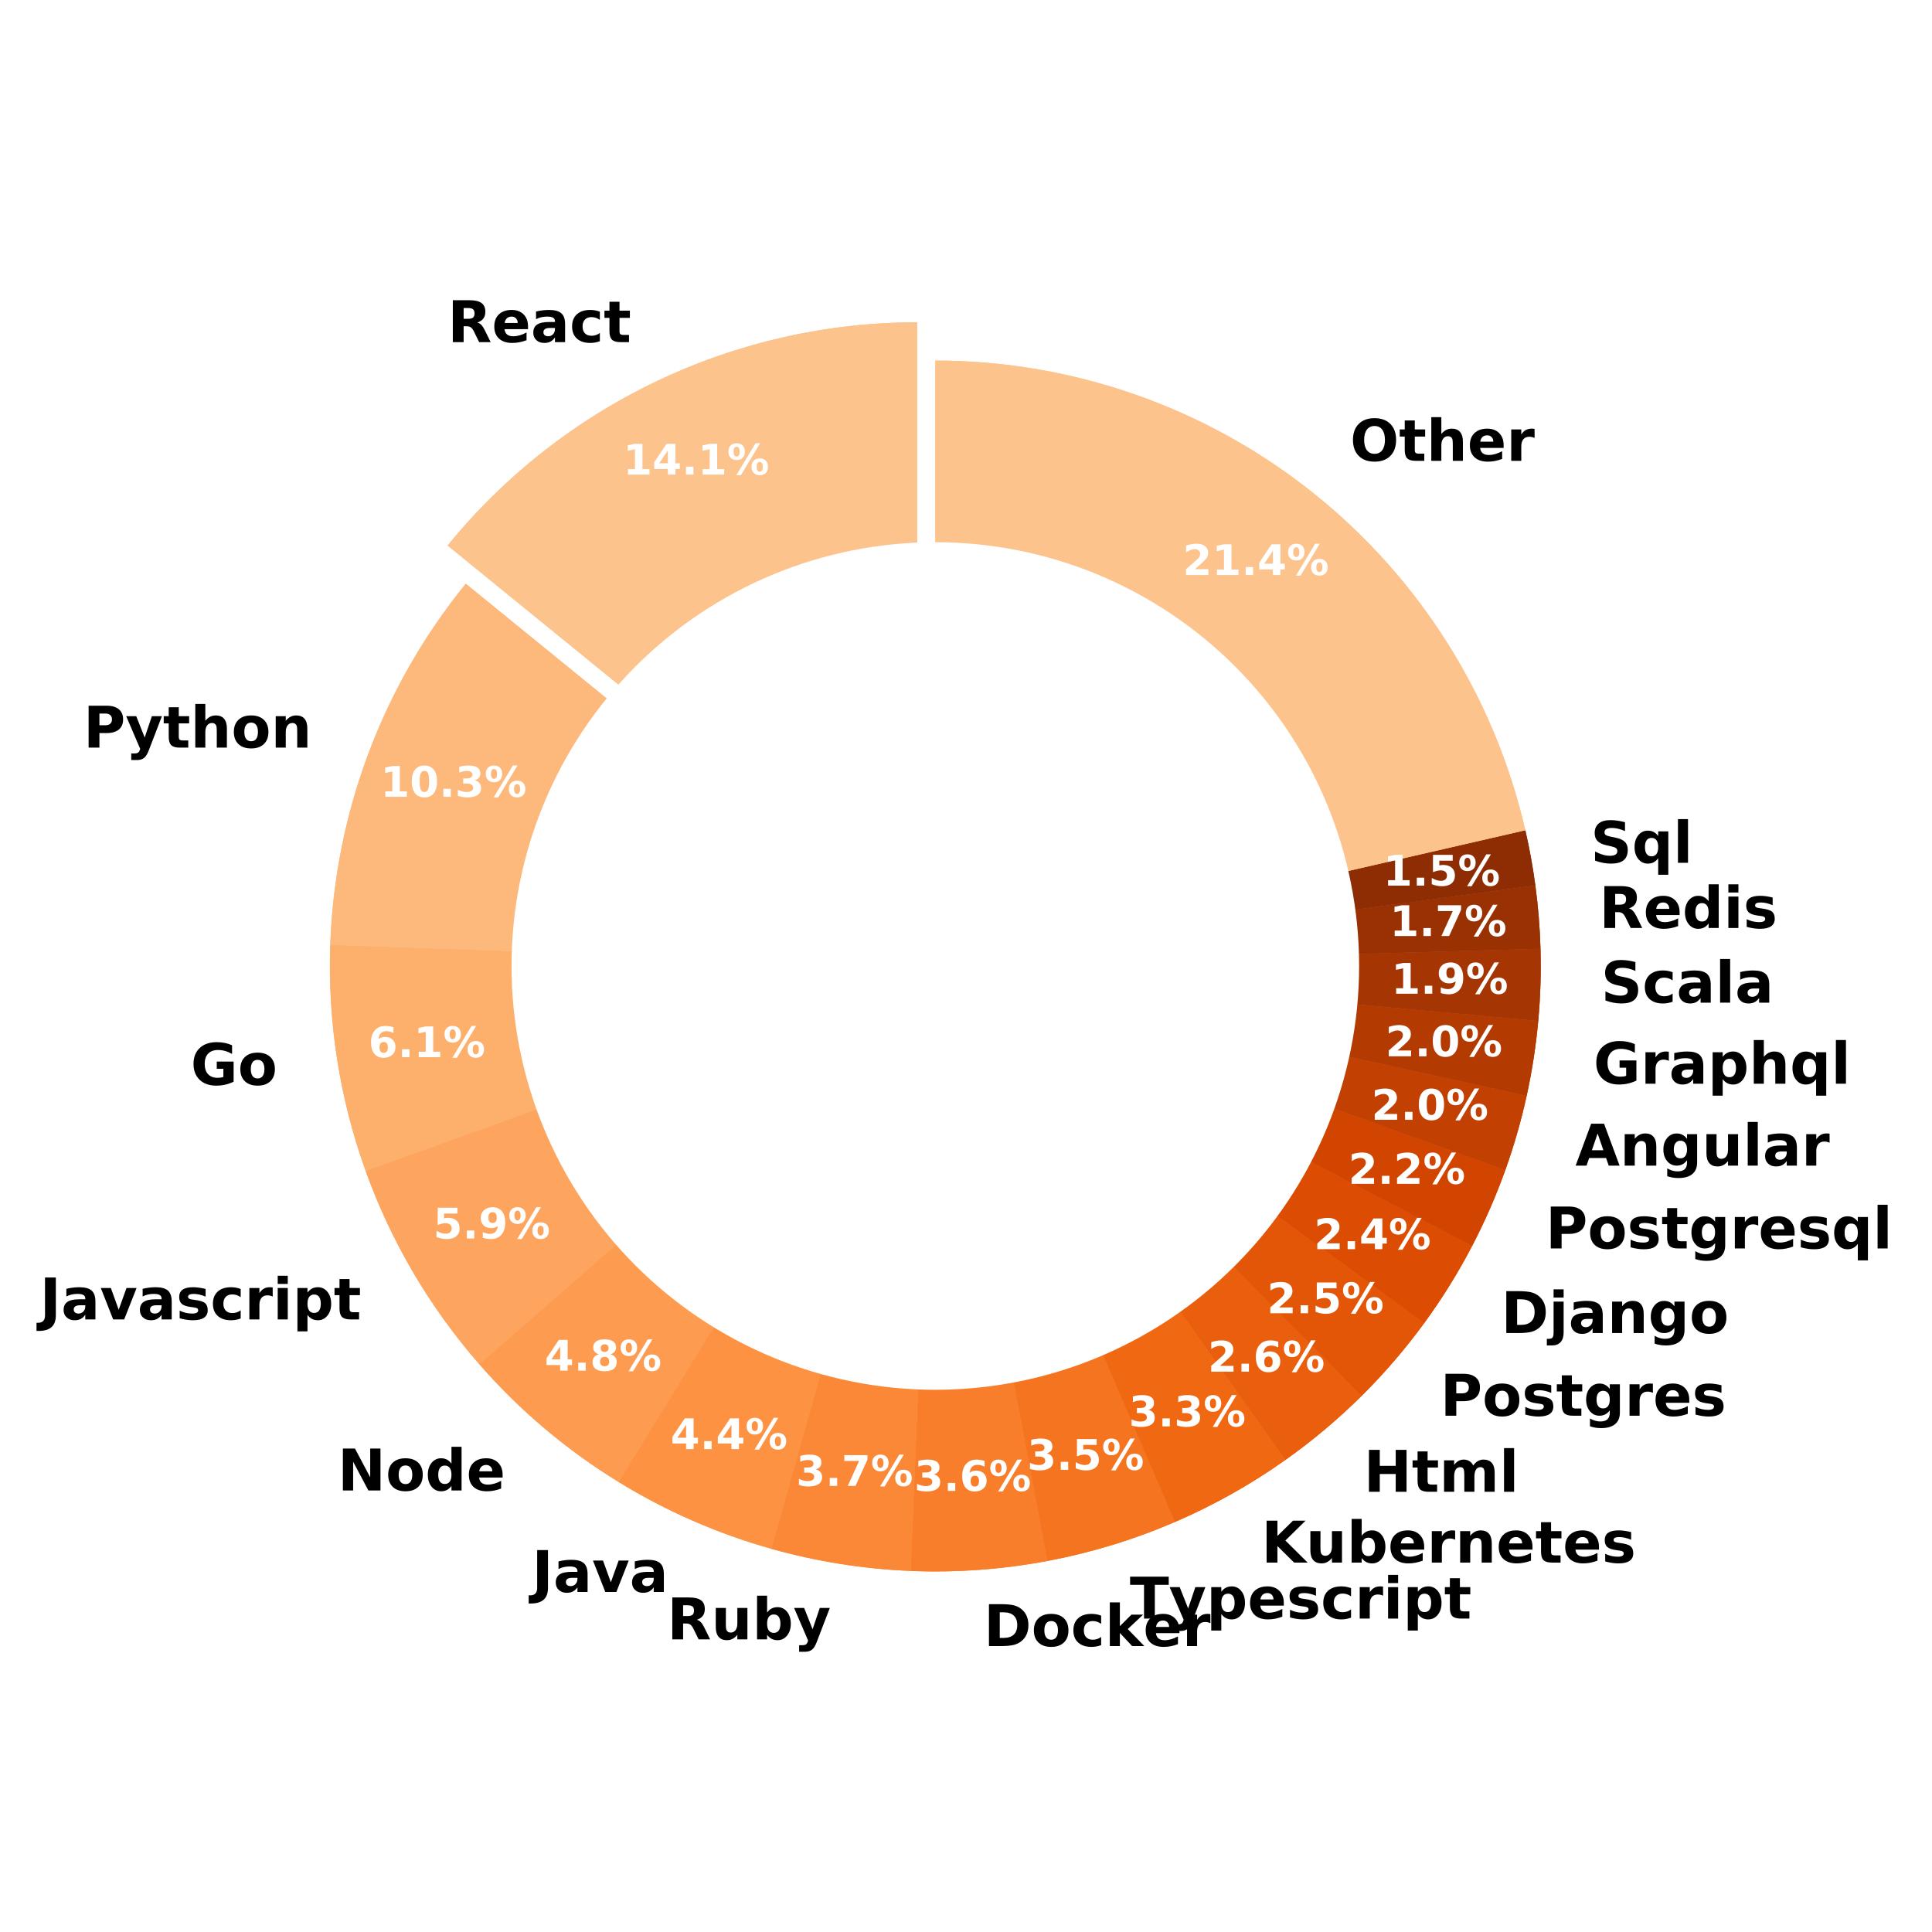 <?xml version="1.0" encoding="utf-8" standalone="no"?>
<!DOCTYPE svg PUBLIC "-//W3C//DTD SVG 1.1//EN"
  "http://www.w3.org/Graphics/SVG/1.1/DTD/svg11.dtd">
<!-- Created with matplotlib (https://matplotlib.org/) -->
<svg height="504pt" version="1.1" viewBox="0 0 504 504" width="504pt" xmlns="http://www.w3.org/2000/svg" xmlns:xlink="http://www.w3.org/1999/xlink">
 <defs>
  <style type="text/css">
*{stroke-linecap:butt;stroke-linejoin:round;}
  </style>
 </defs>
 <g id="figure_1">
  <g id="patch_1">
   <path d="M 0 504 
L 504 504 
L 504 0 
L 0 0 
z
" style="fill:#ffffff;"/>
  </g>
  <g id="axes_1">
   <g id="patch_2">
    <path d="M 239.249 84.078 
C 215.791 84.078 192.625 89.305 171.44 99.376 
C 150.254 109.448 131.576 124.114 116.766 142.306 
L 239.249 242.015 
L 239.249 84.078 
z
" style="fill:#fdc38d;"/>
   </g>
   <g id="patch_3">
    <path d="M 121.513 152.291 
C 110.714 165.556 102.142 180.488 96.131 196.502 
C 90.121 212.516 86.751 229.401 86.155 246.495 
L 243.996 252 
L 121.513 152.291 
z
" style="fill:#fdb87c;"/>
   </g>
   <g id="patch_4">
    <path d="M 86.155 246.495 
C 85.806 256.504 86.41 266.523 87.958 276.418 
C 89.507 286.313 91.993 296.037 95.383 305.461 
L 243.996 252 
L 86.155 246.495 
z
" style="fill:#fdaf6c;"/>
   </g>
   <g id="patch_5">
    <path d="M 95.383 305.461 
C 98.704 314.693 102.878 323.596 107.851 332.053 
C 112.824 340.511 118.574 348.486 125.027 355.877 
L 243.996 252 
L 95.383 305.461 
z
" style="fill:#fda55f;"/>
   </g>
   <g id="patch_6">
    <path d="M 125.027 355.877 
C 130.267 361.878 135.953 367.474 142.037 372.617 
C 148.121 377.76 154.586 382.435 161.376 386.603 
L 243.996 252 
L 125.027 355.877 
z
" style="fill:#fd9c51;"/>
   </g>
   <g id="patch_7">
    <path d="M 161.376 386.603 
C 167.574 390.407 174.027 393.779 180.689 396.694 
C 187.352 399.609 194.208 402.06 201.208 404.03 
L 243.996 252 
L 161.376 386.603 
z
" style="fill:#fd9243;"/>
   </g>
   <g id="patch_8">
    <path d="M 201.208 404.03 
C 207.131 405.697 213.147 407.017 219.224 407.982 
C 225.301 408.947 231.429 409.556 237.577 409.806 
L 243.996 252 
L 201.208 404.03 
z
" style="fill:#fb8836;"/>
   </g>
   <g id="patch_9">
    <path d="M 237.577 409.806 
C 243.54 410.049 249.512 409.953 255.464 409.52 
C 261.416 409.087 267.339 408.316 273.204 407.213 
L 243.996 252 
L 237.577 409.806 
z
" style="fill:#f87e2b;"/>
   </g>
   <g id="patch_10">
    <path d="M 273.204 407.213 
C 278.915 406.138 284.564 404.748 290.123 403.051 
C 295.681 401.353 301.142 399.35 306.48 397.051 
L 243.996 252 
L 273.204 407.213 
z
" style="fill:#f5741f;"/>
   </g>
   <g id="patch_11">
    <path d="M 306.48 397.051 
C 311.549 394.867 316.5 392.42 321.312 389.718 
C 326.125 387.016 330.793 384.064 335.296 380.873 
L 243.996 252 
L 306.48 397.051 
z
" style="fill:#f16813;"/>
   </g>
   <g id="patch_12">
    <path d="M 335.296 380.873 
C 338.833 378.368 342.266 375.717 345.585 372.929 
C 348.904 370.141 352.106 367.217 355.185 364.165 
L 243.996 252 
L 335.296 380.873 
z
" style="fill:#ea5f0e;"/>
   </g>
   <g id="patch_13">
    <path d="M 355.185 364.165 
C 358.153 361.223 361.003 358.164 363.729 354.996 
C 366.454 351.828 369.053 348.552 371.518 345.178 
L 243.996 252 
L 355.185 364.165 
z
" style="fill:#e35608;"/>
   </g>
   <g id="patch_14">
    <path d="M 371.518 345.178 
C 373.853 341.982 376.068 338.7 378.156 335.338 
C 380.245 331.975 382.206 328.536 384.036 325.027 
L 243.996 252 
L 371.518 345.178 
z
" style="fill:#dc4c03;"/>
   </g>
   <g id="patch_15">
    <path d="M 384.036 325.027 
C 385.703 321.83 387.26 318.577 388.704 315.274 
C 390.149 311.971 391.479 308.619 392.694 305.225 
L 243.996 252 
L 384.036 325.027 
z
" style="fill:#d14501;"/>
   </g>
   <g id="patch_16">
    <path d="M 392.694 305.225 
C 393.827 302.061 394.858 298.862 395.786 295.633 
C 396.714 292.404 397.539 289.146 398.26 285.864 
L 243.996 252 
L 392.694 305.225 
z
" style="fill:#c14002;"/>
   </g>
   <g id="patch_17">
    <path d="M 398.26 285.864 
C 398.966 282.647 399.572 279.408 400.075 276.152 
C 400.579 272.897 400.981 269.626 401.28 266.346 
L 243.996 252 
L 398.26 285.864 
z
" style="fill:#b33b02;"/>
   </g>
   <g id="patch_18">
    <path d="M 401.28 266.346 
C 401.566 263.214 401.758 260.074 401.856 256.931 
C 401.954 253.788 401.958 250.643 401.869 247.499 
L 243.996 252 
L 401.28 266.346 
z
" style="fill:#a53603;"/>
   </g>
   <g id="patch_19">
    <path d="M 401.869 247.499 
C 401.79 244.738 401.639 241.98 401.416 239.227 
C 401.192 236.474 400.897 233.727 400.529 230.99 
L 243.996 252 
L 401.869 247.499 
z
" style="fill:#9a3103;"/>
   </g>
   <g id="patch_20">
    <path d="M 400.529 230.99 
C 400.205 228.572 399.824 226.162 399.388 223.762 
C 398.952 221.363 398.46 218.973 397.914 216.596 
L 243.996 252 
L 400.529 230.99 
z
" style="fill:#8e2d04;"/>
   </g>
   <g id="patch_21">
    <path d="M 397.914 216.596 
C 389.905 181.779 370.315 150.688 342.364 128.437 
C 314.413 106.186 279.722 94.063 243.996 94.063 
L 243.996 252 
L 397.914 216.596 
z
" style="fill:#fdc38d;"/>
   </g>
   <g id="patch_22">
    <path d="M 239.249 84.078 
C 215.791 84.078 192.625 89.305 171.44 99.376 
C 150.254 109.448 131.576 124.114 116.766 142.306 
L 239.249 242.015 
L 239.249 84.078 
z
" style="fill:#fdc38d;"/>
   </g>
   <g id="patch_23">
    <path d="M 121.513 152.291 
C 110.714 165.556 102.142 180.488 96.131 196.502 
C 90.121 212.516 86.751 229.401 86.155 246.495 
L 243.996 252 
L 121.513 152.291 
z
" style="fill:#fdb87c;"/>
   </g>
   <g id="patch_24">
    <path d="M 86.155 246.495 
C 85.806 256.504 86.41 266.523 87.958 276.418 
C 89.507 286.313 91.993 296.037 95.383 305.461 
L 243.996 252 
L 86.155 246.495 
z
" style="fill:#fdaf6c;"/>
   </g>
   <g id="patch_25">
    <path d="M 95.383 305.461 
C 98.704 314.693 102.878 323.596 107.851 332.053 
C 112.824 340.511 118.574 348.486 125.027 355.877 
L 243.996 252 
L 95.383 305.461 
z
" style="fill:#fda55f;"/>
   </g>
   <g id="patch_26">
    <path d="M 125.027 355.877 
C 130.267 361.878 135.953 367.474 142.037 372.617 
C 148.121 377.76 154.586 382.435 161.376 386.603 
L 243.996 252 
L 125.027 355.877 
z
" style="fill:#fd9c51;"/>
   </g>
   <g id="patch_27">
    <path d="M 161.376 386.603 
C 167.574 390.407 174.027 393.779 180.689 396.694 
C 187.352 399.609 194.208 402.06 201.208 404.03 
L 243.996 252 
L 161.376 386.603 
z
" style="fill:#fd9243;"/>
   </g>
   <g id="patch_28">
    <path d="M 201.208 404.03 
C 207.131 405.697 213.147 407.017 219.224 407.982 
C 225.301 408.947 231.429 409.556 237.577 409.806 
L 243.996 252 
L 201.208 404.03 
z
" style="fill:#fb8836;"/>
   </g>
   <g id="patch_29">
    <path d="M 237.577 409.806 
C 243.54 410.049 249.512 409.953 255.464 409.52 
C 261.416 409.087 267.339 408.316 273.204 407.213 
L 243.996 252 
L 237.577 409.806 
z
" style="fill:#f87e2b;"/>
   </g>
   <g id="patch_30">
    <path d="M 273.204 407.213 
C 278.915 406.138 284.564 404.748 290.123 403.051 
C 295.681 401.353 301.142 399.35 306.48 397.051 
L 243.996 252 
L 273.204 407.213 
z
" style="fill:#f5741f;"/>
   </g>
   <g id="patch_31">
    <path d="M 306.48 397.051 
C 311.549 394.867 316.5 392.42 321.312 389.718 
C 326.125 387.016 330.793 384.064 335.296 380.873 
L 243.996 252 
L 306.48 397.051 
z
" style="fill:#f16813;"/>
   </g>
   <g id="patch_32">
    <path d="M 335.296 380.873 
C 338.833 378.368 342.266 375.717 345.585 372.929 
C 348.904 370.141 352.106 367.217 355.185 364.165 
L 243.996 252 
L 335.296 380.873 
z
" style="fill:#ea5f0e;"/>
   </g>
   <g id="patch_33">
    <path d="M 355.185 364.165 
C 358.153 361.223 361.003 358.164 363.729 354.996 
C 366.454 351.828 369.053 348.552 371.518 345.178 
L 243.996 252 
L 355.185 364.165 
z
" style="fill:#e35608;"/>
   </g>
   <g id="patch_34">
    <path d="M 371.518 345.178 
C 373.853 341.982 376.068 338.7 378.156 335.338 
C 380.245 331.975 382.206 328.536 384.036 325.027 
L 243.996 252 
L 371.518 345.178 
z
" style="fill:#dc4c03;"/>
   </g>
   <g id="patch_35">
    <path d="M 384.036 325.027 
C 385.703 321.83 387.26 318.577 388.704 315.274 
C 390.149 311.971 391.479 308.619 392.694 305.225 
L 243.996 252 
L 384.036 325.027 
z
" style="fill:#d14501;"/>
   </g>
   <g id="patch_36">
    <path d="M 392.694 305.225 
C 393.827 302.061 394.858 298.862 395.786 295.633 
C 396.714 292.404 397.539 289.146 398.26 285.864 
L 243.996 252 
L 392.694 305.225 
z
" style="fill:#c14002;"/>
   </g>
   <g id="patch_37">
    <path d="M 398.26 285.864 
C 398.966 282.647 399.572 279.408 400.075 276.152 
C 400.579 272.897 400.981 269.626 401.28 266.346 
L 243.996 252 
L 398.26 285.864 
z
" style="fill:#b33b02;"/>
   </g>
   <g id="patch_38">
    <path d="M 401.28 266.346 
C 401.566 263.214 401.758 260.074 401.856 256.931 
C 401.954 253.788 401.958 250.643 401.869 247.499 
L 243.996 252 
L 401.28 266.346 
z
" style="fill:#a53603;"/>
   </g>
   <g id="patch_39">
    <path d="M 401.869 247.499 
C 401.79 244.738 401.639 241.98 401.416 239.227 
C 401.192 236.474 400.897 233.727 400.529 230.99 
L 243.996 252 
L 401.869 247.499 
z
" style="fill:#9a3103;"/>
   </g>
   <g id="patch_40">
    <path d="M 400.529 230.99 
C 400.205 228.572 399.824 226.162 399.388 223.762 
C 398.952 221.363 398.46 218.973 397.914 216.596 
L 243.996 252 
L 400.529 230.99 
z
" style="fill:#8e2d04;"/>
   </g>
   <g id="patch_41">
    <path d="M 397.914 216.596 
C 389.905 181.779 370.315 150.688 342.364 128.437 
C 314.413 106.186 279.722 94.063 243.996 94.063 
L 243.996 252 
L 397.914 216.596 
z
" style="fill:#fdc38d;"/>
   </g>
   <g id="patch_42">
    <path clip-path="url(#p47aff9fdca)" d="M 243.996 362.556 
C 273.316 362.556 301.439 350.907 322.171 330.175 
C 342.903 309.443 354.552 281.32 354.552 252 
C 354.552 222.68 342.903 194.557 322.171 173.825 
C 301.439 153.093 273.316 141.444 243.996 141.444 
C 214.676 141.444 186.554 153.093 165.821 173.825 
C 145.089 194.557 133.44 222.68 133.44 252 
C 133.44 281.32 145.089 309.443 165.821 330.175 
C 186.554 350.907 214.676 362.556 243.996 362.556 
z
" style="fill:#ffffff;"/>
   </g>
   <g id="matplotlib.axis_1"/>
   <g id="matplotlib.axis_2"/>
   <g id="text_1">
    <!-- React -->
    <defs>
     <path d="M 35.891 40.578 
Q 41.797 40.578 44.359 42.766 
Q 46.922 44.969 46.922 50 
Q 46.922 54.984 44.359 57.125 
Q 41.797 59.281 35.891 59.281 
L 27.984 59.281 
L 27.984 40.578 
z
M 27.984 27.594 
L 27.984 0 
L 9.188 0 
L 9.188 72.906 
L 37.891 72.906 
Q 52.297 72.906 59 68.062 
Q 65.719 63.234 65.719 52.781 
Q 65.719 45.562 62.219 40.922 
Q 58.734 36.281 51.703 34.078 
Q 55.562 33.203 58.609 30.094 
Q 61.672 27 64.797 20.703 
L 75 0 
L 54.984 0 
L 46.094 18.109 
Q 43.406 23.578 40.641 25.578 
Q 37.891 27.594 33.297 27.594 
z
" id="DejaVuSans-Bold-82"/>
     <path d="M 62.984 27.484 
L 62.984 22.516 
L 22.125 22.516 
Q 22.75 16.359 26.562 13.281 
Q 30.375 10.203 37.203 10.203 
Q 42.719 10.203 48.5 11.844 
Q 54.297 13.484 60.406 16.797 
L 60.406 3.328 
Q 54.203 0.984 48 -0.219 
Q 41.797 -1.422 35.594 -1.422 
Q 20.75 -1.422 12.516 6.125 
Q 4.297 13.672 4.297 27.297 
Q 4.297 40.672 12.375 48.328 
Q 20.453 56 34.625 56 
Q 47.516 56 55.25 48.234 
Q 62.984 40.484 62.984 27.484 
z
M 45.016 33.297 
Q 45.016 38.281 42.109 41.328 
Q 39.203 44.391 34.516 44.391 
Q 29.438 44.391 26.266 41.531 
Q 23.094 38.672 22.312 33.297 
z
" id="DejaVuSans-Bold-101"/>
     <path d="M 32.906 24.609 
Q 27.438 24.609 24.672 22.75 
Q 21.922 20.906 21.922 17.281 
Q 21.922 13.969 24.141 12.078 
Q 26.375 10.203 30.328 10.203 
Q 35.25 10.203 38.625 13.734 
Q 42 17.281 42 22.609 
L 42 24.609 
z
M 59.625 31.203 
L 59.625 0 
L 42 0 
L 42 8.109 
Q 38.484 3.125 34.078 0.844 
Q 29.688 -1.422 23.391 -1.422 
Q 14.891 -1.422 9.594 3.531 
Q 4.297 8.5 4.297 16.406 
Q 4.297 26.031 10.906 30.516 
Q 17.531 35.016 31.688 35.016 
L 42 35.016 
L 42 36.375 
Q 42 40.531 38.719 42.453 
Q 35.453 44.391 28.516 44.391 
Q 22.906 44.391 18.062 43.266 
Q 13.234 42.141 9.078 39.891 
L 9.078 53.219 
Q 14.703 54.594 20.359 55.297 
Q 26.031 56 31.688 56 
Q 46.484 56 53.047 50.172 
Q 59.625 44.344 59.625 31.203 
z
" id="DejaVuSans-Bold-97"/>
     <path d="M 52.594 52.984 
L 52.594 38.719 
Q 49.031 41.156 45.438 42.328 
Q 41.844 43.5 37.984 43.5 
Q 30.672 43.5 26.594 39.234 
Q 22.516 34.969 22.516 27.297 
Q 22.516 19.625 26.594 15.344 
Q 30.672 11.078 37.984 11.078 
Q 42.094 11.078 45.781 12.297 
Q 49.469 13.531 52.594 15.922 
L 52.594 1.609 
Q 48.484 0.094 44.266 -0.656 
Q 40.047 -1.422 35.797 -1.422 
Q 21 -1.422 12.641 6.172 
Q 4.297 13.766 4.297 27.297 
Q 4.297 40.828 12.641 48.406 
Q 21 56 35.797 56 
Q 40.094 56 44.266 55.25 
Q 48.438 54.5 52.594 52.984 
z
" id="DejaVuSans-Bold-99"/>
     <path d="M 27.484 70.219 
L 27.484 54.688 
L 45.516 54.688 
L 45.516 42.188 
L 27.484 42.188 
L 27.484 19 
Q 27.484 15.188 29 13.844 
Q 30.516 12.5 35.016 12.5 
L 44 12.5 
L 44 0 
L 29 0 
Q 18.656 0 14.328 4.312 
Q 10.016 8.641 10.016 19 
L 10.016 42.188 
L 1.312 42.188 
L 1.312 54.688 
L 10.016 54.688 
L 10.016 70.219 
z
" id="DejaVuSans-Bold-116"/>
    </defs>
    <g transform="translate(116.75 89.251)scale(0.15 -0.15)">
     <use xlink:href="#DejaVuSans-Bold-82"/>
     <use x="77.002" xlink:href="#DejaVuSans-Bold-101"/>
     <use x="144.824" xlink:href="#DejaVuSans-Bold-97"/>
     <use x="212.305" xlink:href="#DejaVuSans-Bold-99"/>
     <use x="271.582" xlink:href="#DejaVuSans-Bold-116"/>
    </g>
   </g>
   <g id="text_2">
    <!-- Python -->
    <defs>
     <path d="M 9.188 72.906 
L 40.375 72.906 
Q 54.297 72.906 61.734 66.719 
Q 69.188 60.547 69.188 49.125 
Q 69.188 37.641 61.734 31.469 
Q 54.297 25.297 40.375 25.297 
L 27.984 25.297 
L 27.984 0 
L 9.188 0 
z
M 27.984 59.281 
L 27.984 38.922 
L 38.375 38.922 
Q 43.844 38.922 46.828 41.578 
Q 49.812 44.234 49.812 49.125 
Q 49.812 54 46.828 56.641 
Q 43.844 59.281 38.375 59.281 
z
" id="DejaVuSans-Bold-80"/>
     <path d="M 1.219 54.688 
L 18.703 54.688 
L 33.406 17.578 
L 45.906 54.688 
L 63.375 54.688 
L 40.375 -5.172 
Q 36.922 -14.312 32.297 -17.938 
Q 27.688 -21.578 20.125 -21.578 
L 10.016 -21.578 
L 10.016 -10.109 
L 15.484 -10.109 
Q 19.922 -10.109 21.938 -8.688 
Q 23.969 -7.281 25.094 -3.609 
L 25.594 -2.094 
z
" id="DejaVuSans-Bold-121"/>
     <path d="M 63.375 33.297 
L 63.375 0 
L 45.797 0 
L 45.797 5.422 
L 45.797 25.391 
Q 45.797 32.562 45.484 35.25 
Q 45.172 37.938 44.391 39.203 
Q 43.359 40.922 41.594 41.875 
Q 39.844 42.828 37.594 42.828 
Q 32.125 42.828 29 38.594 
Q 25.875 34.375 25.875 26.906 
L 25.875 0 
L 8.406 0 
L 8.406 75.984 
L 25.875 75.984 
L 25.875 46.688 
Q 29.828 51.469 34.266 53.734 
Q 38.719 56 44.094 56 
Q 53.562 56 58.469 50.188 
Q 63.375 44.391 63.375 33.297 
z
" id="DejaVuSans-Bold-104"/>
     <path d="M 34.422 43.5 
Q 28.609 43.5 25.562 39.328 
Q 22.516 35.156 22.516 27.297 
Q 22.516 19.438 25.562 15.25 
Q 28.609 11.078 34.422 11.078 
Q 40.141 11.078 43.156 15.25 
Q 46.188 19.438 46.188 27.297 
Q 46.188 35.156 43.156 39.328 
Q 40.141 43.5 34.422 43.5 
z
M 34.422 56 
Q 48.531 56 56.469 48.375 
Q 64.406 40.766 64.406 27.297 
Q 64.406 13.812 56.469 6.188 
Q 48.531 -1.422 34.422 -1.422 
Q 20.266 -1.422 12.281 6.188 
Q 4.297 13.812 4.297 27.297 
Q 4.297 40.766 12.281 48.375 
Q 20.266 56 34.422 56 
z
" id="DejaVuSans-Bold-111"/>
     <path d="M 63.375 33.297 
L 63.375 0 
L 45.797 0 
L 45.797 5.422 
L 45.797 25.484 
Q 45.797 32.562 45.484 35.25 
Q 45.172 37.938 44.391 39.203 
Q 43.359 40.922 41.594 41.875 
Q 39.844 42.828 37.594 42.828 
Q 32.125 42.828 29 38.594 
Q 25.875 34.375 25.875 26.906 
L 25.875 0 
L 8.406 0 
L 8.406 54.688 
L 25.875 54.688 
L 25.875 46.688 
Q 29.828 51.469 34.266 53.734 
Q 38.719 56 44.094 56 
Q 53.562 56 58.469 50.188 
Q 63.375 44.391 63.375 33.297 
z
" id="DejaVuSans-Bold-110"/>
    </defs>
    <g transform="translate(21.738 195.033)scale(0.15 -0.15)">
     <use xlink:href="#DejaVuSans-Bold-80"/>
     <use x="73.307" xlink:href="#DejaVuSans-Bold-121"/>
     <use x="138.492" xlink:href="#DejaVuSans-Bold-116"/>
     <use x="186.295" xlink:href="#DejaVuSans-Bold-104"/>
     <use x="257.486" xlink:href="#DejaVuSans-Bold-111"/>
     <use x="326.188" xlink:href="#DejaVuSans-Bold-110"/>
    </g>
   </g>
   <g id="text_3">
    <!-- Go -->
    <defs>
     <path d="M 74.703 5.422 
Q 67.672 2 60.109 0.281 
Q 52.547 -1.422 44.484 -1.422 
Q 26.266 -1.422 15.625 8.766 
Q 4.984 18.953 4.984 36.375 
Q 4.984 54 15.812 64.109 
Q 26.656 74.219 45.516 74.219 
Q 52.781 74.219 59.438 72.844 
Q 66.109 71.484 72.016 68.797 
L 72.016 53.719 
Q 65.922 57.172 59.891 58.875 
Q 53.859 60.594 47.797 60.594 
Q 36.578 60.594 30.5 54.312 
Q 24.422 48.047 24.422 36.375 
Q 24.422 24.812 30.281 18.5 
Q 36.141 12.203 46.922 12.203 
Q 49.859 12.203 52.375 12.562 
Q 54.891 12.938 56.891 13.719 
L 56.891 27.875 
L 45.406 27.875 
L 45.406 40.484 
L 74.703 40.484 
z
" id="DejaVuSans-Bold-71"/>
    </defs>
    <g transform="translate(49.737 282.999)scale(0.15 -0.15)">
     <use xlink:href="#DejaVuSans-Bold-71"/>
     <use x="82.08" xlink:href="#DejaVuSans-Bold-111"/>
    </g>
   </g>
   <g id="text_4">
    <!-- Javascript -->
    <defs>
     <path d="M 9.188 72.906 
L 27.984 72.906 
L 27.984 7.078 
Q 27.984 -6.547 20.578 -13.281 
Q 13.188 -20.016 -1.812 -20.016 
L -5.609 -20.016 
L -5.609 -5.812 
L -2.688 -5.812 
Q 3.172 -5.812 6.172 -2.531 
Q 9.188 0.734 9.188 7.078 
z
" id="DejaVuSans-Bold-74"/>
     <path d="M 1.516 54.688 
L 19 54.688 
L 32.625 16.891 
L 46.188 54.688 
L 63.719 54.688 
L 42.188 0 
L 23 0 
z
" id="DejaVuSans-Bold-118"/>
     <path d="M 51.125 52.984 
L 51.125 39.703 
Q 45.516 42.047 40.281 43.219 
Q 35.062 44.391 30.422 44.391 
Q 25.438 44.391 23.016 43.141 
Q 20.609 41.891 20.609 39.312 
Q 20.609 37.203 22.438 36.078 
Q 24.266 34.969 29 34.422 
L 32.078 33.984 
Q 45.516 32.281 50.141 28.375 
Q 54.781 24.469 54.781 16.109 
Q 54.781 7.375 48.328 2.969 
Q 41.891 -1.422 29.109 -1.422 
Q 23.688 -1.422 17.891 -0.562 
Q 12.109 0.297 6 2 
L 6 15.281 
Q 11.234 12.75 16.719 11.469 
Q 22.219 10.203 27.875 10.203 
Q 33.016 10.203 35.594 11.609 
Q 38.188 13.031 38.188 15.828 
Q 38.188 18.172 36.406 19.312 
Q 34.625 20.453 29.297 21.094 
L 26.219 21.484 
Q 14.547 22.953 9.859 26.906 
Q 5.172 30.859 5.172 38.922 
Q 5.172 47.609 11.125 51.797 
Q 17.094 56 29.391 56 
Q 34.234 56 39.547 55.266 
Q 44.875 54.547 51.125 52.984 
z
" id="DejaVuSans-Bold-115"/>
     <path d="M 49.031 39.797 
Q 46.734 40.875 44.453 41.375 
Q 42.188 41.891 39.891 41.891 
Q 33.156 41.891 29.516 37.562 
Q 25.875 33.25 25.875 25.203 
L 25.875 0 
L 8.406 0 
L 8.406 54.688 
L 25.875 54.688 
L 25.875 45.703 
Q 29.25 51.078 33.609 53.531 
Q 37.984 56 44.094 56 
Q 44.969 56 45.984 55.922 
Q 47.016 55.859 48.969 55.609 
z
" id="DejaVuSans-Bold-114"/>
     <path d="M 8.406 54.688 
L 25.875 54.688 
L 25.875 0 
L 8.406 0 
z
M 8.406 75.984 
L 25.875 75.984 
L 25.875 61.719 
L 8.406 61.719 
z
" id="DejaVuSans-Bold-105"/>
     <path d="M 25.875 7.906 
L 25.875 -20.797 
L 8.406 -20.797 
L 8.406 54.688 
L 25.875 54.688 
L 25.875 46.688 
Q 29.5 51.469 33.891 53.734 
Q 38.281 56 44 56 
Q 54.109 56 60.594 47.969 
Q 67.094 39.938 67.094 27.297 
Q 67.094 14.656 60.594 6.609 
Q 54.109 -1.422 44 -1.422 
Q 38.281 -1.422 33.891 0.844 
Q 29.5 3.125 25.875 7.906 
z
M 37.5 43.312 
Q 31.891 43.312 28.875 39.188 
Q 25.875 35.062 25.875 27.297 
Q 25.875 19.531 28.875 15.406 
Q 31.891 11.281 37.5 11.281 
Q 43.109 11.281 46.062 15.375 
Q 49.031 19.484 49.031 27.297 
Q 49.031 35.109 46.062 39.203 
Q 43.109 43.312 37.5 43.312 
z
" id="DejaVuSans-Bold-112"/>
    </defs>
    <g transform="translate(10.367 344.198)scale(0.15 -0.15)">
     <use xlink:href="#DejaVuSans-Bold-74"/>
     <use x="37.207" xlink:href="#DejaVuSans-Bold-97"/>
     <use x="104.688" xlink:href="#DejaVuSans-Bold-118"/>
     <use x="169.873" xlink:href="#DejaVuSans-Bold-97"/>
     <use x="237.354" xlink:href="#DejaVuSans-Bold-115"/>
     <use x="296.875" xlink:href="#DejaVuSans-Bold-99"/>
     <use x="356.152" xlink:href="#DejaVuSans-Bold-114"/>
     <use x="405.469" xlink:href="#DejaVuSans-Bold-105"/>
     <use x="439.746" xlink:href="#DejaVuSans-Bold-112"/>
     <use x="511.328" xlink:href="#DejaVuSans-Bold-116"/>
    </g>
   </g>
   <g id="text_5">
    <!-- Node -->
    <defs>
     <path d="M 9.188 72.906 
L 30.172 72.906 
L 56.688 22.906 
L 56.688 72.906 
L 74.516 72.906 
L 74.516 0 
L 53.516 0 
L 27 50 
L 27 0 
L 9.188 0 
z
" id="DejaVuSans-Bold-78"/>
     <path d="M 45.609 46.688 
L 45.609 75.984 
L 63.188 75.984 
L 63.188 0 
L 45.609 0 
L 45.609 7.906 
Q 42 3.078 37.641 0.828 
Q 33.297 -1.422 27.594 -1.422 
Q 17.484 -1.422 10.984 6.609 
Q 4.5 14.656 4.5 27.297 
Q 4.5 39.938 10.984 47.969 
Q 17.484 56 27.594 56 
Q 33.25 56 37.625 53.734 
Q 42 51.469 45.609 46.688 
z
M 34.078 11.281 
Q 39.703 11.281 42.656 15.375 
Q 45.609 19.484 45.609 27.297 
Q 45.609 35.109 42.656 39.203 
Q 39.703 43.312 34.078 43.312 
Q 28.516 43.312 25.562 39.203 
Q 22.609 35.109 22.609 27.297 
Q 22.609 19.484 25.562 15.375 
Q 28.516 11.281 34.078 11.281 
z
" id="DejaVuSans-Bold-100"/>
    </defs>
    <g transform="translate(88.072 388.818)scale(0.15 -0.15)">
     <use xlink:href="#DejaVuSans-Bold-78"/>
     <use x="83.691" xlink:href="#DejaVuSans-Bold-111"/>
     <use x="152.393" xlink:href="#DejaVuSans-Bold-100"/>
     <use x="223.975" xlink:href="#DejaVuSans-Bold-101"/>
    </g>
   </g>
   <g id="text_6">
    <!-- Java -->
    <g transform="translate(138.755 415.302)scale(0.15 -0.15)">
     <use xlink:href="#DejaVuSans-Bold-74"/>
     <use x="37.207" xlink:href="#DejaVuSans-Bold-97"/>
     <use x="104.688" xlink:href="#DejaVuSans-Bold-118"/>
     <use x="169.873" xlink:href="#DejaVuSans-Bold-97"/>
    </g>
   </g>
   <g id="text_7">
    <!-- Ruby -->
    <defs>
     <path d="M 7.812 21.297 
L 7.812 54.688 
L 25.391 54.688 
L 25.391 49.219 
Q 25.391 44.781 25.344 38.062 
Q 25.297 31.344 25.297 29.109 
Q 25.297 22.516 25.641 19.609 
Q 25.984 16.703 26.812 15.375 
Q 27.875 13.672 29.609 12.734 
Q 31.344 11.812 33.594 11.812 
Q 39.062 11.812 42.188 16.016 
Q 45.312 20.219 45.312 27.688 
L 45.312 54.688 
L 62.797 54.688 
L 62.797 0 
L 45.312 0 
L 45.312 7.906 
Q 41.359 3.125 36.938 0.844 
Q 32.516 -1.422 27.203 -1.422 
Q 17.719 -1.422 12.766 4.391 
Q 7.812 10.203 7.812 21.297 
z
" id="DejaVuSans-Bold-117"/>
     <path d="M 37.5 11.281 
Q 43.109 11.281 46.062 15.375 
Q 49.031 19.484 49.031 27.297 
Q 49.031 35.109 46.062 39.203 
Q 43.109 43.312 37.5 43.312 
Q 31.891 43.312 28.875 39.188 
Q 25.875 35.062 25.875 27.297 
Q 25.875 19.531 28.875 15.406 
Q 31.891 11.281 37.5 11.281 
z
M 25.875 46.688 
Q 29.5 51.469 33.891 53.734 
Q 38.281 56 44 56 
Q 54.109 56 60.594 47.969 
Q 67.094 39.938 67.094 27.297 
Q 67.094 14.656 60.594 6.609 
Q 54.109 -1.422 44 -1.422 
Q 38.281 -1.422 33.891 0.844 
Q 29.5 3.125 25.875 7.906 
L 25.875 0 
L 8.406 0 
L 8.406 75.984 
L 25.875 75.984 
z
" id="DejaVuSans-Bold-98"/>
    </defs>
    <g transform="translate(174.004 427.661)scale(0.15 -0.15)">
     <use xlink:href="#DejaVuSans-Bold-82"/>
     <use x="77.002" xlink:href="#DejaVuSans-Bold-117"/>
     <use x="148.193" xlink:href="#DejaVuSans-Bold-98"/>
     <use x="219.775" xlink:href="#DejaVuSans-Bold-121"/>
    </g>
   </g>
   <g id="text_8">
    <!-- Docker -->
    <defs>
     <path d="M 27.984 58.688 
L 27.984 14.203 
L 34.719 14.203 
Q 46.234 14.203 52.312 19.922 
Q 58.406 25.641 58.406 36.531 
Q 58.406 47.359 52.344 53.016 
Q 46.297 58.688 34.719 58.688 
z
M 9.188 72.906 
L 29 72.906 
Q 45.609 72.906 53.734 70.531 
Q 61.859 68.172 67.672 62.5 
Q 72.797 57.562 75.281 51.109 
Q 77.781 44.672 77.781 36.531 
Q 77.781 28.266 75.281 21.797 
Q 72.797 15.328 67.672 10.406 
Q 61.812 4.734 53.609 2.359 
Q 45.406 0 29 0 
L 9.188 0 
z
" id="DejaVuSans-Bold-68"/>
     <path d="M 8.406 75.984 
L 25.875 75.984 
L 25.875 34.625 
L 46 54.688 
L 66.312 54.688 
L 39.594 29.594 
L 68.406 0 
L 47.219 0 
L 25.875 22.797 
L 25.875 0 
L 8.406 0 
z
" id="DejaVuSans-Bold-107"/>
    </defs>
    <g transform="translate(256.611 429.411)scale(0.15 -0.15)">
     <use xlink:href="#DejaVuSans-Bold-68"/>
     <use x="83.008" xlink:href="#DejaVuSans-Bold-111"/>
     <use x="151.709" xlink:href="#DejaVuSans-Bold-99"/>
     <use x="210.986" xlink:href="#DejaVuSans-Bold-107"/>
     <use x="277.459" xlink:href="#DejaVuSans-Bold-101"/>
     <use x="345.281" xlink:href="#DejaVuSans-Bold-114"/>
    </g>
   </g>
   <g id="text_9">
    <!-- Typescript -->
    <defs>
     <path d="M 0.484 72.906 
L 67.672 72.906 
L 67.672 58.688 
L 43.5 58.688 
L 43.5 0 
L 24.703 0 
L 24.703 58.688 
L 0.484 58.688 
z
" id="DejaVuSans-Bold-84"/>
    </defs>
    <g transform="translate(294.735 422.237)scale(0.15 -0.15)">
     <use xlink:href="#DejaVuSans-Bold-84"/>
     <use x="68.041" xlink:href="#DejaVuSans-Bold-121"/>
     <use x="133.227" xlink:href="#DejaVuSans-Bold-112"/>
     <use x="204.809" xlink:href="#DejaVuSans-Bold-101"/>
     <use x="272.631" xlink:href="#DejaVuSans-Bold-115"/>
     <use x="332.152" xlink:href="#DejaVuSans-Bold-99"/>
     <use x="391.43" xlink:href="#DejaVuSans-Bold-114"/>
     <use x="440.746" xlink:href="#DejaVuSans-Bold-105"/>
     <use x="475.023" xlink:href="#DejaVuSans-Bold-112"/>
     <use x="546.605" xlink:href="#DejaVuSans-Bold-116"/>
    </g>
   </g>
   <g id="text_10">
    <!-- Kubernetes -->
    <defs>
     <path d="M 9.188 72.906 
L 27.984 72.906 
L 27.984 46.297 
L 55.078 72.906 
L 76.906 72.906 
L 41.797 38.375 
L 80.516 0 
L 56.984 0 
L 27.984 28.719 
L 27.984 0 
L 9.188 0 
z
" id="DejaVuSans-Bold-75"/>
    </defs>
    <g transform="translate(329.044 407.629)scale(0.15 -0.15)">
     <use xlink:href="#DejaVuSans-Bold-75"/>
     <use x="77.475" xlink:href="#DejaVuSans-Bold-117"/>
     <use x="148.666" xlink:href="#DejaVuSans-Bold-98"/>
     <use x="220.248" xlink:href="#DejaVuSans-Bold-101"/>
     <use x="288.07" xlink:href="#DejaVuSans-Bold-114"/>
     <use x="337.387" xlink:href="#DejaVuSans-Bold-110"/>
     <use x="408.578" xlink:href="#DejaVuSans-Bold-101"/>
     <use x="476.4" xlink:href="#DejaVuSans-Bold-116"/>
     <use x="524.203" xlink:href="#DejaVuSans-Bold-101"/>
     <use x="592.025" xlink:href="#DejaVuSans-Bold-115"/>
    </g>
   </g>
   <g id="text_11">
    <!-- Html -->
    <defs>
     <path d="M 9.188 72.906 
L 27.984 72.906 
L 27.984 45.125 
L 55.719 45.125 
L 55.719 72.906 
L 74.516 72.906 
L 74.516 0 
L 55.719 0 
L 55.719 30.906 
L 27.984 30.906 
L 27.984 0 
L 9.188 0 
z
" id="DejaVuSans-Bold-72"/>
     <path d="M 59.078 45.609 
Q 62.406 50.688 66.969 53.344 
Q 71.531 56 77 56 
Q 86.422 56 91.359 50.188 
Q 96.297 44.391 96.297 33.297 
L 96.297 0 
L 78.719 0 
L 78.719 28.516 
Q 78.766 29.156 78.781 29.828 
Q 78.812 30.516 78.812 31.781 
Q 78.812 37.594 77.094 40.203 
Q 75.391 42.828 71.578 42.828 
Q 66.609 42.828 63.891 38.719 
Q 61.188 34.625 61.078 26.859 
L 61.078 0 
L 43.5 0 
L 43.5 28.516 
Q 43.5 37.594 41.938 40.203 
Q 40.375 42.828 36.375 42.828 
Q 31.344 42.828 28.609 38.703 
Q 25.875 34.578 25.875 26.906 
L 25.875 0 
L 8.297 0 
L 8.297 54.688 
L 25.875 54.688 
L 25.875 46.688 
Q 29.109 51.312 33.281 53.656 
Q 37.453 56 42.484 56 
Q 48.141 56 52.484 53.266 
Q 56.844 50.531 59.078 45.609 
z
" id="DejaVuSans-Bold-109"/>
     <path d="M 8.406 75.984 
L 25.875 75.984 
L 25.875 0 
L 8.406 0 
z
" id="DejaVuSans-Bold-108"/>
    </defs>
    <g transform="translate(355.743 389.161)scale(0.15 -0.15)">
     <use xlink:href="#DejaVuSans-Bold-72"/>
     <use x="83.691" xlink:href="#DejaVuSans-Bold-116"/>
     <use x="131.494" xlink:href="#DejaVuSans-Bold-109"/>
     <use x="235.693" xlink:href="#DejaVuSans-Bold-108"/>
    </g>
   </g>
   <g id="text_12">
    <!-- Postgres -->
    <defs>
     <path d="M 45.609 9.281 
Q 42 4.5 37.641 2.25 
Q 33.297 0 27.594 0 
Q 17.578 0 11.031 7.875 
Q 4.5 15.766 4.5 27.984 
Q 4.5 40.234 11.031 48.062 
Q 17.578 55.906 27.594 55.906 
Q 33.297 55.906 37.641 53.656 
Q 42 51.422 45.609 46.578 
L 45.609 54.688 
L 63.188 54.688 
L 63.188 5.516 
Q 63.188 -7.672 54.859 -14.625 
Q 46.531 -21.578 30.719 -21.578 
Q 25.594 -21.578 20.797 -20.797 
Q 16.016 -20.016 11.188 -18.406 
L 11.188 -4.781 
Q 15.766 -7.422 20.156 -8.719 
Q 24.562 -10.016 29 -10.016 
Q 37.594 -10.016 41.594 -6.25 
Q 45.609 -2.484 45.609 5.516 
z
M 34.078 43.312 
Q 28.656 43.312 25.625 39.297 
Q 22.609 35.297 22.609 27.984 
Q 22.609 20.453 25.531 16.578 
Q 28.469 12.703 34.078 12.703 
Q 39.547 12.703 42.578 16.703 
Q 45.609 20.703 45.609 27.984 
Q 45.609 35.297 42.578 39.297 
Q 39.547 43.312 34.078 43.312 
z
" id="DejaVuSans-Bold-103"/>
    </defs>
    <g transform="translate(375.702 369.317)scale(0.15 -0.15)">
     <use xlink:href="#DejaVuSans-Bold-80"/>
     <use x="73.291" xlink:href="#DejaVuSans-Bold-111"/>
     <use x="141.992" xlink:href="#DejaVuSans-Bold-115"/>
     <use x="201.514" xlink:href="#DejaVuSans-Bold-116"/>
     <use x="249.316" xlink:href="#DejaVuSans-Bold-103"/>
     <use x="320.898" xlink:href="#DejaVuSans-Bold-114"/>
     <use x="370.215" xlink:href="#DejaVuSans-Bold-101"/>
     <use x="438.037" xlink:href="#DejaVuSans-Bold-115"/>
    </g>
   </g>
   <g id="text_13">
    <!-- Django -->
    <defs>
     <path d="M 8.406 54.688 
L 25.875 54.688 
L 25.875 0.984 
Q 25.875 -10.016 20.594 -15.797 
Q 15.328 -21.578 5.328 -21.578 
L -3.328 -21.578 
L -3.328 -10.109 
L -0.297 -10.109 
Q 4.688 -10.109 6.547 -7.859 
Q 8.406 -5.609 8.406 0.984 
z
M 8.406 75.984 
L 25.875 75.984 
L 25.875 61.719 
L 8.406 61.719 
z
" id="DejaVuSans-Bold-106"/>
    </defs>
    <g transform="translate(391.572 347.752)scale(0.15 -0.15)">
     <use xlink:href="#DejaVuSans-Bold-68"/>
     <use x="83.008" xlink:href="#DejaVuSans-Bold-106"/>
     <use x="117.285" xlink:href="#DejaVuSans-Bold-97"/>
     <use x="184.766" xlink:href="#DejaVuSans-Bold-110"/>
     <use x="255.957" xlink:href="#DejaVuSans-Bold-103"/>
     <use x="327.539" xlink:href="#DejaVuSans-Bold-111"/>
    </g>
   </g>
   <g id="text_14">
    <!-- Postgresql -->
    <defs>
     <path d="M 34.078 43.312 
Q 28.516 43.312 25.562 39.203 
Q 22.609 35.109 22.609 27.297 
Q 22.609 19.484 25.562 15.375 
Q 28.516 11.281 34.078 11.281 
Q 39.703 11.281 42.656 15.375 
Q 45.609 19.484 45.609 27.297 
Q 45.609 35.109 42.656 39.203 
Q 39.703 43.312 34.078 43.312 
z
M 45.609 7.906 
Q 42 3.078 37.641 0.828 
Q 33.297 -1.422 27.594 -1.422 
Q 17.484 -1.422 10.984 6.609 
Q 4.5 14.656 4.5 27.297 
Q 4.5 39.938 10.984 47.922 
Q 17.484 55.906 27.594 55.906 
Q 33.297 55.906 37.641 53.656 
Q 42 51.422 45.609 46.578 
L 45.609 54.688 
L 63.188 54.688 
L 63.188 -20.797 
L 45.609 -20.797 
z
" id="DejaVuSans-Bold-113"/>
    </defs>
    <g transform="translate(403.175 325.682)scale(0.15 -0.15)">
     <use xlink:href="#DejaVuSans-Bold-80"/>
     <use x="73.291" xlink:href="#DejaVuSans-Bold-111"/>
     <use x="141.992" xlink:href="#DejaVuSans-Bold-115"/>
     <use x="201.514" xlink:href="#DejaVuSans-Bold-116"/>
     <use x="249.316" xlink:href="#DejaVuSans-Bold-103"/>
     <use x="320.898" xlink:href="#DejaVuSans-Bold-114"/>
     <use x="370.215" xlink:href="#DejaVuSans-Bold-101"/>
     <use x="438.037" xlink:href="#DejaVuSans-Bold-115"/>
     <use x="497.559" xlink:href="#DejaVuSans-Bold-113"/>
     <use x="569.141" xlink:href="#DejaVuSans-Bold-108"/>
    </g>
   </g>
   <g id="text_15">
    <!-- Angular -->
    <defs>
     <path d="M 53.422 13.281 
L 24.031 13.281 
L 19.391 0 
L 0.484 0 
L 27.484 72.906 
L 49.906 72.906 
L 76.906 0 
L 58.016 0 
z
M 28.719 26.812 
L 48.688 26.812 
L 38.719 55.812 
z
" id="DejaVuSans-Bold-65"/>
    </defs>
    <g transform="translate(410.965 304.077)scale(0.15 -0.15)">
     <use xlink:href="#DejaVuSans-Bold-65"/>
     <use x="77.393" xlink:href="#DejaVuSans-Bold-110"/>
     <use x="148.584" xlink:href="#DejaVuSans-Bold-103"/>
     <use x="220.166" xlink:href="#DejaVuSans-Bold-117"/>
     <use x="291.357" xlink:href="#DejaVuSans-Bold-108"/>
     <use x="325.635" xlink:href="#DejaVuSans-Bold-97"/>
     <use x="393.115" xlink:href="#DejaVuSans-Bold-114"/>
    </g>
   </g>
   <g id="text_16">
    <!-- Graphql -->
    <g transform="translate(415.683 282.706)scale(0.15 -0.15)">
     <use xlink:href="#DejaVuSans-Bold-71"/>
     <use x="82.08" xlink:href="#DejaVuSans-Bold-114"/>
     <use x="131.396" xlink:href="#DejaVuSans-Bold-97"/>
     <use x="198.877" xlink:href="#DejaVuSans-Bold-112"/>
     <use x="270.459" xlink:href="#DejaVuSans-Bold-104"/>
     <use x="341.65" xlink:href="#DejaVuSans-Bold-113"/>
     <use x="413.232" xlink:href="#DejaVuSans-Bold-108"/>
    </g>
   </g>
   <g id="text_17">
    <!-- Scala -->
    <defs>
     <path d="M 59.906 70.609 
L 59.906 55.172 
Q 53.906 57.859 48.188 59.219 
Q 42.484 60.594 37.406 60.594 
Q 30.672 60.594 27.438 58.734 
Q 24.219 56.891 24.219 52.984 
Q 24.219 50.047 26.391 48.406 
Q 28.562 46.781 34.281 45.609 
L 42.281 44 
Q 54.438 41.547 59.562 36.562 
Q 64.703 31.594 64.703 22.406 
Q 64.703 10.359 57.547 4.469 
Q 50.391 -1.422 35.688 -1.422 
Q 28.766 -1.422 21.781 -0.094 
Q 14.797 1.219 7.812 3.812 
L 7.812 19.672 
Q 14.797 15.969 21.312 14.078 
Q 27.828 12.203 33.891 12.203 
Q 40.047 12.203 43.312 14.25 
Q 46.578 16.312 46.578 20.125 
Q 46.578 23.531 44.359 25.391 
Q 42.141 27.25 35.5 28.719 
L 28.219 30.328 
Q 17.281 32.672 12.219 37.797 
Q 7.172 42.922 7.172 51.609 
Q 7.172 62.5 14.203 68.359 
Q 21.234 74.219 34.422 74.219 
Q 40.438 74.219 46.781 73.312 
Q 53.125 72.406 59.906 70.609 
z
" id="DejaVuSans-Bold-83"/>
    </defs>
    <g transform="translate(417.642 261.563)scale(0.15 -0.15)">
     <use xlink:href="#DejaVuSans-Bold-83"/>
     <use x="72.021" xlink:href="#DejaVuSans-Bold-99"/>
     <use x="131.299" xlink:href="#DejaVuSans-Bold-97"/>
     <use x="198.779" xlink:href="#DejaVuSans-Bold-108"/>
     <use x="233.057" xlink:href="#DejaVuSans-Bold-97"/>
    </g>
   </g>
   <g id="text_18">
    <!-- Redis -->
    <g transform="translate(417.157 242.088)scale(0.15 -0.15)">
     <use xlink:href="#DejaVuSans-Bold-82"/>
     <use x="77.002" xlink:href="#DejaVuSans-Bold-101"/>
     <use x="144.824" xlink:href="#DejaVuSans-Bold-100"/>
     <use x="216.406" xlink:href="#DejaVuSans-Bold-105"/>
     <use x="250.684" xlink:href="#DejaVuSans-Bold-115"/>
    </g>
   </g>
   <g id="text_19">
    <!-- Sql -->
    <g transform="translate(414.927 225.078)scale(0.15 -0.15)">
     <use xlink:href="#DejaVuSans-Bold-83"/>
     <use x="72.021" xlink:href="#DejaVuSans-Bold-113"/>
     <use x="143.604" xlink:href="#DejaVuSans-Bold-108"/>
    </g>
   </g>
   <g id="text_20">
    <!-- Other -->
    <defs>
     <path d="M 42.484 60.594 
Q 33.891 60.594 29.156 54.25 
Q 24.422 47.906 24.422 36.375 
Q 24.422 24.906 29.156 18.547 
Q 33.891 12.203 42.484 12.203 
Q 51.125 12.203 55.859 18.547 
Q 60.594 24.906 60.594 36.375 
Q 60.594 47.906 55.859 54.25 
Q 51.125 60.594 42.484 60.594 
z
M 42.484 74.219 
Q 60.062 74.219 70.016 64.156 
Q 79.984 54.109 79.984 36.375 
Q 79.984 18.703 70.016 8.641 
Q 60.062 -1.422 42.484 -1.422 
Q 24.953 -1.422 14.969 8.641 
Q 4.984 18.703 4.984 36.375 
Q 4.984 54.109 14.969 64.156 
Q 24.953 74.219 42.484 74.219 
z
" id="DejaVuSans-Bold-79"/>
    </defs>
    <g transform="translate(352.201 120.22)scale(0.15 -0.15)">
     <use xlink:href="#DejaVuSans-Bold-79"/>
     <use x="85.01" xlink:href="#DejaVuSans-Bold-116"/>
     <use x="132.812" xlink:href="#DejaVuSans-Bold-104"/>
     <use x="204.004" xlink:href="#DejaVuSans-Bold-101"/>
     <use x="271.826" xlink:href="#DejaVuSans-Bold-114"/>
    </g>
   </g>
   <g id="text_21">
    <!-- 14.1% -->
    <defs>
     <path d="M 11.719 12.984 
L 28.328 12.984 
L 28.328 60.109 
L 11.281 56.594 
L 11.281 69.391 
L 28.219 72.906 
L 46.094 72.906 
L 46.094 12.984 
L 62.703 12.984 
L 62.703 0 
L 11.719 0 
z
" id="DejaVuSans-Bold-49"/>
     <path d="M 36.812 57.422 
L 16.219 26.906 
L 36.812 26.906 
z
M 33.688 72.906 
L 54.594 72.906 
L 54.594 26.906 
L 64.984 26.906 
L 64.984 13.281 
L 54.594 13.281 
L 54.594 0 
L 36.812 0 
L 36.812 13.281 
L 4.5 13.281 
L 4.5 29.391 
z
" id="DejaVuSans-Bold-52"/>
     <path d="M 10.203 18.891 
L 27.781 18.891 
L 27.781 0 
L 10.203 0 
z
" id="DejaVuSans-Bold-46"/>
     <path d="M 77.484 30.078 
Q 74.031 30.078 72.125 27.078 
Q 70.219 24.078 70.219 18.5 
Q 70.219 12.891 72.094 9.891 
Q 73.969 6.891 77.484 6.891 
Q 81 6.891 82.859 9.891 
Q 84.719 12.891 84.719 18.5 
Q 84.719 24.078 82.828 27.078 
Q 80.953 30.078 77.484 30.078 
z
M 77.484 38.281 
Q 86.578 38.281 91.797 33 
Q 97.016 27.734 97.016 18.5 
Q 97.016 9.281 91.797 3.922 
Q 86.578 -1.422 77.484 -1.422 
Q 68.406 -1.422 63.156 3.922 
Q 57.906 9.281 57.906 18.5 
Q 57.906 27.688 63.156 32.984 
Q 68.406 38.281 77.484 38.281 
z
M 32.719 -1.422 
L 21.922 -1.422 
L 67.484 74.219 
L 78.328 74.219 
z
M 22.703 74.219 
Q 31.781 74.219 36.984 68.922 
Q 42.188 63.625 42.188 54.391 
Q 42.188 45.172 36.984 39.844 
Q 31.781 34.516 22.703 34.516 
Q 13.625 34.516 8.422 39.844 
Q 3.219 45.172 3.219 54.391 
Q 3.219 63.625 8.422 68.922 
Q 13.625 74.219 22.703 74.219 
z
M 22.703 66.016 
Q 19.188 66.016 17.281 62.984 
Q 15.375 59.969 15.375 54.391 
Q 15.375 48.781 17.281 45.719 
Q 19.188 42.672 22.703 42.672 
Q 26.219 42.672 28.094 45.719 
Q 29.984 48.781 29.984 54.391 
Q 29.984 59.969 28.078 62.984 
Q 26.172 66.016 22.703 66.016 
z
" id="DejaVuSans-Bold-37"/>
    </defs>
    <g style="fill:#ffffff;" transform="translate(162.53 123.807)scale(0.11 -0.11)">
     <use xlink:href="#DejaVuSans-Bold-49"/>
     <use x="69.58" xlink:href="#DejaVuSans-Bold-52"/>
     <use x="139.16" xlink:href="#DejaVuSans-Bold-46"/>
     <use x="177.148" xlink:href="#DejaVuSans-Bold-49"/>
     <use x="246.729" xlink:href="#DejaVuSans-Bold-37"/>
    </g>
   </g>
   <g id="text_22">
    <!-- 10.3% -->
    <defs>
     <path d="M 46 36.531 
Q 46 50.203 43.438 55.781 
Q 40.875 61.375 34.812 61.375 
Q 28.766 61.375 26.172 55.781 
Q 23.578 50.203 23.578 36.531 
Q 23.578 22.703 26.172 17.031 
Q 28.766 11.375 34.812 11.375 
Q 40.828 11.375 43.406 17.031 
Q 46 22.703 46 36.531 
z
M 64.797 36.375 
Q 64.797 18.266 56.984 8.422 
Q 49.172 -1.422 34.812 -1.422 
Q 20.406 -1.422 12.594 8.422 
Q 4.781 18.266 4.781 36.375 
Q 4.781 54.547 12.594 64.375 
Q 20.406 74.219 34.812 74.219 
Q 49.172 74.219 56.984 64.375 
Q 64.797 54.547 64.797 36.375 
z
" id="DejaVuSans-Bold-48"/>
     <path d="M 46.578 39.312 
Q 53.953 37.406 57.781 32.688 
Q 61.625 27.984 61.625 20.703 
Q 61.625 9.859 53.312 4.219 
Q 45.016 -1.422 29.109 -1.422 
Q 23.484 -1.422 17.844 -0.516 
Q 12.203 0.391 6.688 2.203 
L 6.688 16.703 
Q 11.969 14.062 17.156 12.719 
Q 22.359 11.375 27.391 11.375 
Q 34.859 11.375 38.844 13.953 
Q 42.828 16.547 42.828 21.391 
Q 42.828 26.375 38.75 28.938 
Q 34.672 31.5 26.703 31.5 
L 19.188 31.5 
L 19.188 43.609 
L 27.094 43.609 
Q 34.188 43.609 37.641 45.828 
Q 41.109 48.047 41.109 52.594 
Q 41.109 56.781 37.734 59.078 
Q 34.375 61.375 28.219 61.375 
Q 23.688 61.375 19.047 60.344 
Q 14.406 59.328 9.812 57.328 
L 9.812 71.094 
Q 15.375 72.656 20.844 73.438 
Q 26.312 74.219 31.594 74.219 
Q 45.797 74.219 52.844 69.547 
Q 59.906 64.891 59.906 55.516 
Q 59.906 49.125 56.531 45.047 
Q 53.172 40.969 46.578 39.312 
z
" id="DejaVuSans-Bold-51"/>
    </defs>
    <g style="fill:#ffffff;" transform="translate(99.23 207.862)scale(0.11 -0.11)">
     <use xlink:href="#DejaVuSans-Bold-49"/>
     <use x="69.58" xlink:href="#DejaVuSans-Bold-48"/>
     <use x="139.16" xlink:href="#DejaVuSans-Bold-46"/>
     <use x="177.148" xlink:href="#DejaVuSans-Bold-51"/>
     <use x="246.729" xlink:href="#DejaVuSans-Bold-37"/>
    </g>
   </g>
   <g id="text_23">
    <!-- 6.1% -->
    <defs>
     <path d="M 36.188 35.984 
Q 31.25 35.984 28.781 32.781 
Q 26.312 29.594 26.312 23.188 
Q 26.312 16.797 28.781 13.594 
Q 31.25 10.406 36.188 10.406 
Q 41.156 10.406 43.625 13.594 
Q 46.094 16.797 46.094 23.188 
Q 46.094 29.594 43.625 32.781 
Q 41.156 35.984 36.188 35.984 
z
M 59.422 71 
L 59.422 57.516 
Q 54.781 59.719 50.672 60.766 
Q 46.578 61.812 42.672 61.812 
Q 34.281 61.812 29.594 57.141 
Q 24.906 52.484 24.125 43.312 
Q 27.344 45.703 31.094 46.891 
Q 34.859 48.094 39.312 48.094 
Q 50.484 48.094 57.344 41.547 
Q 64.203 35.016 64.203 24.422 
Q 64.203 12.703 56.531 5.641 
Q 48.875 -1.422 35.984 -1.422 
Q 21.781 -1.422 13.984 8.172 
Q 6.203 17.781 6.203 35.406 
Q 6.203 53.469 15.312 63.797 
Q 24.422 74.125 40.281 74.125 
Q 45.312 74.125 50.047 73.344 
Q 54.781 72.562 59.422 71 
z
" id="DejaVuSans-Bold-54"/>
    </defs>
    <g style="fill:#ffffff;" transform="translate(96.11 275.791)scale(0.11 -0.11)">
     <use xlink:href="#DejaVuSans-Bold-54"/>
     <use x="69.58" xlink:href="#DejaVuSans-Bold-46"/>
     <use x="107.568" xlink:href="#DejaVuSans-Bold-49"/>
     <use x="177.148" xlink:href="#DejaVuSans-Bold-37"/>
    </g>
   </g>
   <g id="text_24">
    <!-- 5.9% -->
    <defs>
     <path d="M 10.594 72.906 
L 57.328 72.906 
L 57.328 59.078 
L 25.594 59.078 
L 25.594 47.797 
Q 27.734 48.391 29.906 48.703 
Q 32.078 49.031 34.422 49.031 
Q 47.75 49.031 55.172 42.359 
Q 62.594 35.688 62.594 23.781 
Q 62.594 11.969 54.516 5.266 
Q 46.438 -1.422 32.078 -1.422 
Q 25.875 -1.422 19.797 -0.219 
Q 13.719 0.984 7.719 3.422 
L 7.719 18.219 
Q 13.672 14.797 19.016 13.078 
Q 24.359 11.375 29.109 11.375 
Q 35.938 11.375 39.859 14.719 
Q 43.797 18.062 43.797 23.781 
Q 43.797 29.547 39.859 32.859 
Q 35.938 36.188 29.109 36.188 
Q 25.047 36.188 20.453 35.125 
Q 15.875 34.078 10.594 31.891 
z
" id="DejaVuSans-Bold-53"/>
     <path d="M 10.016 1.609 
L 10.016 15.094 
Q 14.5 12.984 18.594 11.938 
Q 22.703 10.891 26.703 10.891 
Q 35.109 10.891 39.797 15.547 
Q 44.484 20.219 45.312 29.391 
Q 42 26.953 38.234 25.734 
Q 34.469 24.516 30.078 24.516 
Q 18.891 24.516 12.031 31.031 
Q 5.172 37.547 5.172 48.188 
Q 5.172 59.969 12.812 67.047 
Q 20.453 74.125 33.297 74.125 
Q 47.562 74.125 55.375 64.5 
Q 63.188 54.891 63.188 37.312 
Q 63.188 19.234 54.047 8.906 
Q 44.922 -1.422 29 -1.422 
Q 23.875 -1.422 19.188 -0.656 
Q 14.5 0.094 10.016 1.609 
z
M 33.203 36.719 
Q 38.141 36.719 40.625 39.906 
Q 43.109 43.109 43.109 49.516 
Q 43.109 55.859 40.625 59.078 
Q 38.141 62.312 33.203 62.312 
Q 28.266 62.312 25.781 59.078 
Q 23.297 55.859 23.297 49.516 
Q 23.297 43.109 25.781 39.906 
Q 28.266 36.719 33.203 36.719 
z
" id="DejaVuSans-Bold-57"/>
    </defs>
    <g style="fill:#ffffff;" transform="translate(113.019 323.08)scale(0.11 -0.11)">
     <use xlink:href="#DejaVuSans-Bold-53"/>
     <use x="69.58" xlink:href="#DejaVuSans-Bold-46"/>
     <use x="107.568" xlink:href="#DejaVuSans-Bold-57"/>
     <use x="177.148" xlink:href="#DejaVuSans-Bold-37"/>
    </g>
   </g>
   <g id="text_25">
    <!-- 4.8% -->
    <defs>
     <path d="M 34.812 32.625 
Q 29.547 32.625 26.703 29.734 
Q 23.875 26.859 23.875 21.484 
Q 23.875 16.109 26.703 13.25 
Q 29.547 10.406 34.812 10.406 
Q 40.047 10.406 42.828 13.25 
Q 45.609 16.109 45.609 21.484 
Q 45.609 26.906 42.828 29.766 
Q 40.047 32.625 34.812 32.625 
z
M 21.094 38.812 
Q 14.453 40.828 11.078 44.969 
Q 7.719 49.125 7.719 55.328 
Q 7.719 64.547 14.594 69.375 
Q 21.484 74.219 34.812 74.219 
Q 48.047 74.219 54.922 69.406 
Q 61.812 64.594 61.812 55.328 
Q 61.812 49.125 58.422 44.969 
Q 55.031 40.828 48.391 38.812 
Q 55.812 36.766 59.594 32.156 
Q 63.375 27.547 63.375 20.516 
Q 63.375 9.672 56.172 4.125 
Q 48.969 -1.422 34.812 -1.422 
Q 20.609 -1.422 13.359 4.125 
Q 6.109 9.672 6.109 20.516 
Q 6.109 27.547 9.891 32.156 
Q 13.672 36.766 21.094 38.812 
z
M 25.484 53.422 
Q 25.484 49.078 27.906 46.734 
Q 30.328 44.391 34.812 44.391 
Q 39.203 44.391 41.594 46.734 
Q 44 49.078 44 53.422 
Q 44 57.766 41.594 60.078 
Q 39.203 62.406 34.812 62.406 
Q 30.328 62.406 27.906 60.062 
Q 25.484 57.719 25.484 53.422 
z
" id="DejaVuSans-Bold-56"/>
    </defs>
    <g style="fill:#ffffff;" transform="translate(142.077 357.56)scale(0.11 -0.11)">
     <use xlink:href="#DejaVuSans-Bold-52"/>
     <use x="69.58" xlink:href="#DejaVuSans-Bold-46"/>
     <use x="107.568" xlink:href="#DejaVuSans-Bold-56"/>
     <use x="177.148" xlink:href="#DejaVuSans-Bold-37"/>
    </g>
   </g>
   <g id="text_26">
    <!-- 4.4% -->
    <g style="fill:#ffffff;" transform="translate(174.931 378.025)scale(0.11 -0.11)">
     <use xlink:href="#DejaVuSans-Bold-52"/>
     <use x="69.58" xlink:href="#DejaVuSans-Bold-46"/>
     <use x="107.568" xlink:href="#DejaVuSans-Bold-52"/>
     <use x="177.148" xlink:href="#DejaVuSans-Bold-37"/>
    </g>
   </g>
   <g id="text_27">
    <!-- 3.7% -->
    <defs>
     <path d="M 6.688 72.906 
L 61.625 72.906 
L 61.625 62.312 
L 33.203 0 
L 14.891 0 
L 41.797 59.078 
L 6.688 59.078 
z
" id="DejaVuSans-Bold-55"/>
    </defs>
    <g style="fill:#ffffff;" transform="translate(207.686 387.62)scale(0.11 -0.11)">
     <use xlink:href="#DejaVuSans-Bold-51"/>
     <use x="69.58" xlink:href="#DejaVuSans-Bold-46"/>
     <use x="107.568" xlink:href="#DejaVuSans-Bold-55"/>
     <use x="177.148" xlink:href="#DejaVuSans-Bold-37"/>
    </g>
   </g>
   <g id="text_28">
    <!-- 3.6% -->
    <g style="fill:#ffffff;" transform="translate(238.49 388.927)scale(0.11 -0.11)">
     <use xlink:href="#DejaVuSans-Bold-51"/>
     <use x="69.58" xlink:href="#DejaVuSans-Bold-46"/>
     <use x="107.568" xlink:href="#DejaVuSans-Bold-54"/>
     <use x="177.148" xlink:href="#DejaVuSans-Bold-37"/>
    </g>
   </g>
   <g id="text_29">
    <!-- 3.5% -->
    <g style="fill:#ffffff;" transform="translate(267.95 383.429)scale(0.11 -0.11)">
     <use xlink:href="#DejaVuSans-Bold-51"/>
     <use x="69.58" xlink:href="#DejaVuSans-Bold-46"/>
     <use x="107.568" xlink:href="#DejaVuSans-Bold-53"/>
     <use x="177.148" xlink:href="#DejaVuSans-Bold-37"/>
    </g>
   </g>
   <g id="text_30">
    <!-- 3.3% -->
    <g style="fill:#ffffff;" transform="translate(294.461 372.096)scale(0.11 -0.11)">
     <use xlink:href="#DejaVuSans-Bold-51"/>
     <use x="69.58" xlink:href="#DejaVuSans-Bold-46"/>
     <use x="107.568" xlink:href="#DejaVuSans-Bold-51"/>
     <use x="177.148" xlink:href="#DejaVuSans-Bold-37"/>
    </g>
   </g>
   <g id="text_31">
    <!-- 2.6% -->
    <defs>
     <path d="M 28.812 13.812 
L 60.891 13.812 
L 60.891 0 
L 7.906 0 
L 7.906 13.812 
L 34.516 37.312 
Q 38.094 40.531 39.797 43.609 
Q 41.5 46.688 41.5 50 
Q 41.5 55.125 38.062 58.25 
Q 34.625 61.375 28.906 61.375 
Q 24.516 61.375 19.281 59.5 
Q 14.062 57.625 8.109 53.906 
L 8.109 69.922 
Q 14.453 72.016 20.656 73.109 
Q 26.859 74.219 32.812 74.219 
Q 45.906 74.219 53.156 68.453 
Q 60.406 62.703 60.406 52.391 
Q 60.406 46.438 57.328 41.281 
Q 54.25 36.141 44.391 27.484 
z
" id="DejaVuSans-Bold-50"/>
    </defs>
    <g style="fill:#ffffff;" transform="translate(315.092 357.825)scale(0.11 -0.11)">
     <use xlink:href="#DejaVuSans-Bold-50"/>
     <use x="69.58" xlink:href="#DejaVuSans-Bold-46"/>
     <use x="107.568" xlink:href="#DejaVuSans-Bold-54"/>
     <use x="177.148" xlink:href="#DejaVuSans-Bold-37"/>
    </g>
   </g>
   <g id="text_32">
    <!-- 2.5% -->
    <g style="fill:#ffffff;" transform="translate(330.515 342.582)scale(0.11 -0.11)">
     <use xlink:href="#DejaVuSans-Bold-50"/>
     <use x="69.58" xlink:href="#DejaVuSans-Bold-46"/>
     <use x="107.568" xlink:href="#DejaVuSans-Bold-53"/>
     <use x="177.148" xlink:href="#DejaVuSans-Bold-37"/>
    </g>
   </g>
   <g id="text_33">
    <!-- 2.4% -->
    <g style="fill:#ffffff;" transform="translate(342.778 325.872)scale(0.11 -0.11)">
     <use xlink:href="#DejaVuSans-Bold-50"/>
     <use x="69.58" xlink:href="#DejaVuSans-Bold-46"/>
     <use x="107.568" xlink:href="#DejaVuSans-Bold-52"/>
     <use x="177.148" xlink:href="#DejaVuSans-Bold-37"/>
    </g>
   </g>
   <g id="text_34">
    <!-- 2.2% -->
    <g style="fill:#ffffff;" transform="translate(351.744 308.818)scale(0.11 -0.11)">
     <use xlink:href="#DejaVuSans-Bold-50"/>
     <use x="69.58" xlink:href="#DejaVuSans-Bold-46"/>
     <use x="107.568" xlink:href="#DejaVuSans-Bold-50"/>
     <use x="177.148" xlink:href="#DejaVuSans-Bold-37"/>
    </g>
   </g>
   <g id="text_35">
    <!-- 2.0% -->
    <g style="fill:#ffffff;" transform="translate(357.764 292.124)scale(0.11 -0.11)">
     <use xlink:href="#DejaVuSans-Bold-50"/>
     <use x="69.58" xlink:href="#DejaVuSans-Bold-46"/>
     <use x="107.568" xlink:href="#DejaVuSans-Bold-48"/>
     <use x="177.148" xlink:href="#DejaVuSans-Bold-37"/>
    </g>
   </g>
   <g id="text_36">
    <!-- 2.0% -->
    <g style="fill:#ffffff;" transform="translate(361.409 275.565)scale(0.11 -0.11)">
     <use xlink:href="#DejaVuSans-Bold-50"/>
     <use x="69.58" xlink:href="#DejaVuSans-Bold-46"/>
     <use x="107.568" xlink:href="#DejaVuSans-Bold-48"/>
     <use x="177.148" xlink:href="#DejaVuSans-Bold-37"/>
    </g>
   </g>
   <g id="text_37">
    <!-- 1.9% -->
    <g style="fill:#ffffff;" transform="translate(362.923 259.227)scale(0.11 -0.11)">
     <use xlink:href="#DejaVuSans-Bold-49"/>
     <use x="69.58" xlink:href="#DejaVuSans-Bold-46"/>
     <use x="107.568" xlink:href="#DejaVuSans-Bold-57"/>
     <use x="177.148" xlink:href="#DejaVuSans-Bold-37"/>
    </g>
   </g>
   <g id="text_38">
    <!-- 1.7% -->
    <g style="fill:#ffffff;" transform="translate(362.549 244.178)scale(0.11 -0.11)">
     <use xlink:href="#DejaVuSans-Bold-49"/>
     <use x="69.58" xlink:href="#DejaVuSans-Bold-46"/>
     <use x="107.568" xlink:href="#DejaVuSans-Bold-55"/>
     <use x="177.148" xlink:href="#DejaVuSans-Bold-37"/>
    </g>
   </g>
   <g id="text_39">
    <!-- 1.5% -->
    <g style="fill:#ffffff;" transform="translate(360.825 231.033)scale(0.11 -0.11)">
     <use xlink:href="#DejaVuSans-Bold-49"/>
     <use x="69.58" xlink:href="#DejaVuSans-Bold-46"/>
     <use x="107.568" xlink:href="#DejaVuSans-Bold-53"/>
     <use x="177.148" xlink:href="#DejaVuSans-Bold-37"/>
    </g>
   </g>
   <g id="text_40">
    <!-- 21.4% -->
    <g style="fill:#ffffff;" transform="translate(308.528 150.007)scale(0.11 -0.11)">
     <use xlink:href="#DejaVuSans-Bold-50"/>
     <use x="69.58" xlink:href="#DejaVuSans-Bold-49"/>
     <use x="139.16" xlink:href="#DejaVuSans-Bold-46"/>
     <use x="177.148" xlink:href="#DejaVuSans-Bold-52"/>
     <use x="246.729" xlink:href="#DejaVuSans-Bold-37"/>
    </g>
   </g>
  </g>
 </g>
 <defs>
  <clipPath id="p47aff9fdca">
   <rect height="394.842" width="394.842" x="46.575" y="54.579"/>
  </clipPath>
 </defs>
</svg>
